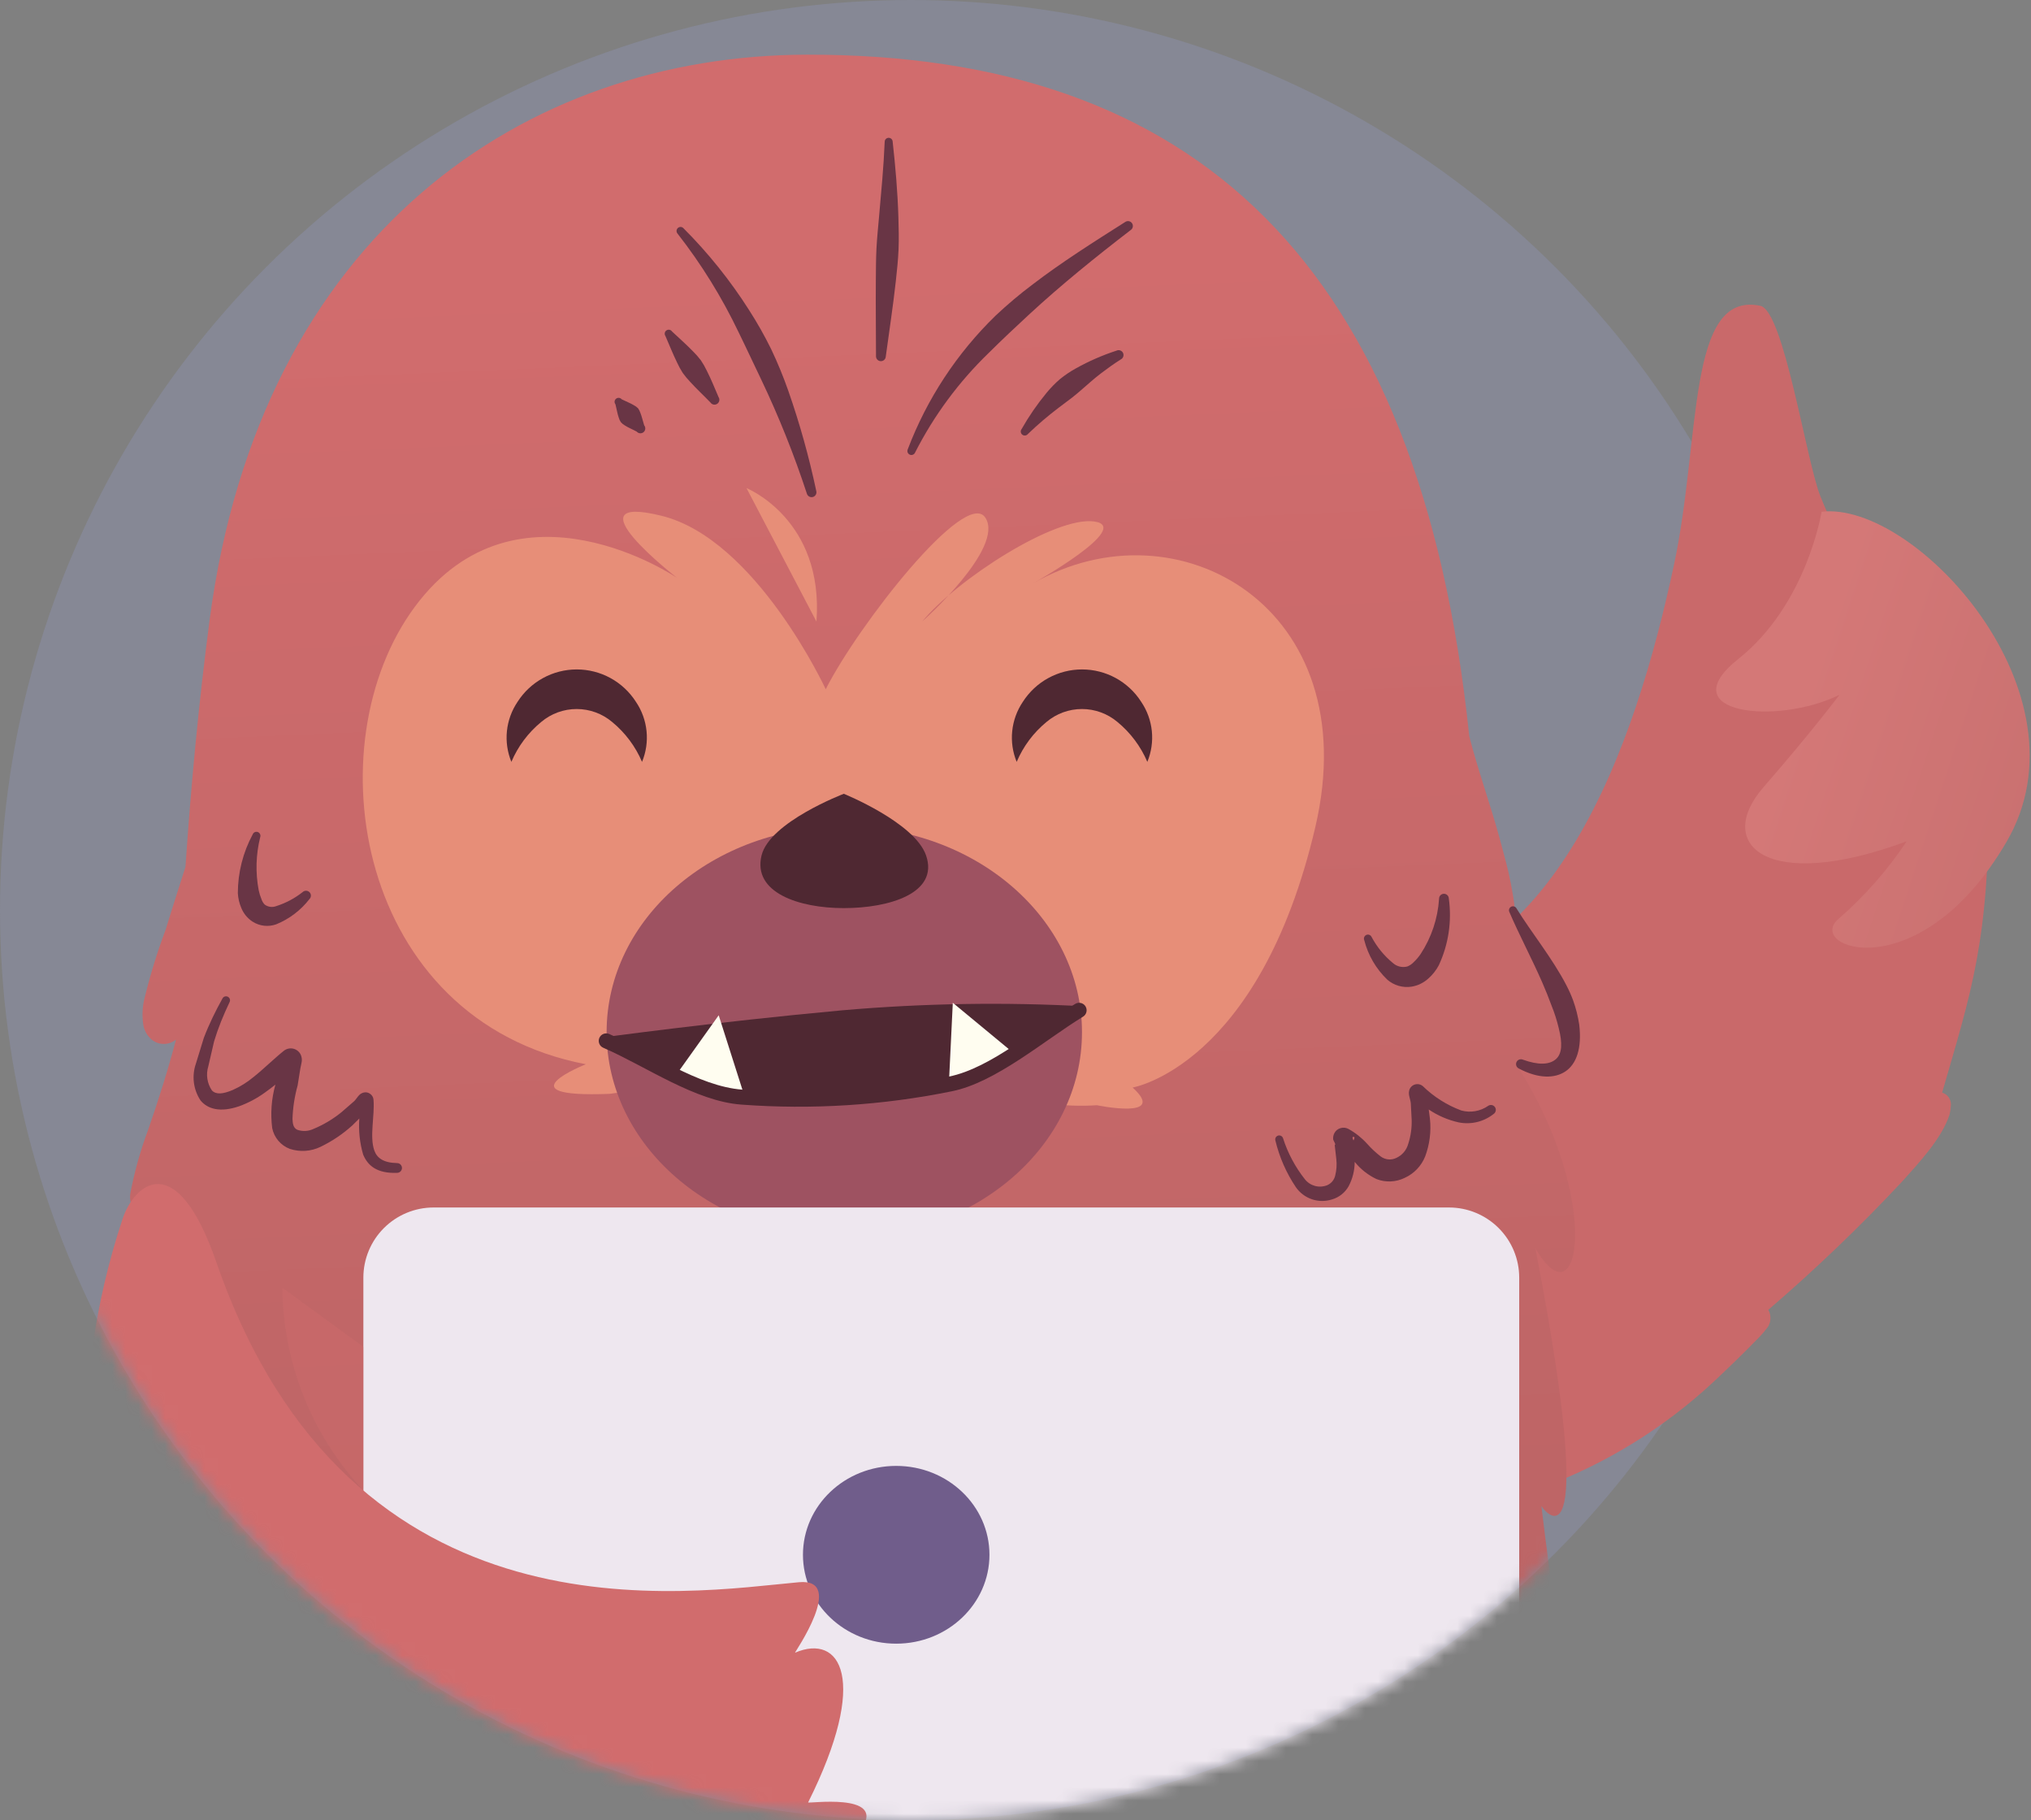 <svg width="154" height="138" viewBox="0 0 154 138" fill="none" xmlns="http://www.w3.org/2000/svg">
<rect x="0" y="0" width="154" height="138" fill="#808080" stroke="none"/>
<ellipse opacity="0.3" cx="69.056" cy="69" rx="69.056" ry="69" fill="#959AC5"/>
<path fill-rule="evenodd" clip-rule="evenodd" d="M150.816 60.194C150.816 57.13 141.151 45.526 138.029 37.623C136.937 34.858 135.257 23.552 133.473 23.183C127.894 22.026 128.99 33.168 126.93 42.815C123.979 56.63 117.906 74.275 103.149 74.805C95.594 75.076 92.64 85.122 91.925 87.898C88.468 101.335 88.544 113.211 95.504 115.585C95.624 115.626 95.745 115.659 95.864 115.697C95.712 115.913 95.623 116.168 95.609 116.432C95.589 116.572 95.6 116.715 95.64 116.852C95.681 116.988 95.75 117.113 95.843 117.22C95.937 117.327 96.052 117.413 96.182 117.471C96.311 117.529 96.452 117.559 96.594 117.558C101.05 117.295 105.482 117.754 109.972 116.859C110.61 116.733 115.45 115.216 116.468 114.534C116.703 114.39 116.897 114.188 117.03 113.947C117.164 113.706 117.234 113.435 117.232 113.16C117.228 113.002 117.195 112.847 117.136 112.701C121.853 110.922 126.179 108.244 129.874 104.816C131.077 103.69 132.277 102.532 133.431 101.339C133.656 101.102 133.866 100.851 134.06 100.587C134.169 100.408 134.231 100.204 134.242 99.995C134.253 99.786 134.213 99.577 134.124 99.387C134.113 99.361 134.098 99.334 134.082 99.305C137.644 96.245 141.036 92.993 144.243 89.564C145.448 88.21 147.244 86.328 147.835 84.469C147.888 84.224 147.92 83.976 147.93 83.726C147.928 83.526 147.862 83.332 147.742 83.172C147.622 83.012 147.454 82.895 147.262 82.838C149.476 75.166 150.816 71.401 150.816 60.194Z" fill="#C9696A"/>
<path fill-rule="evenodd" clip-rule="evenodd" d="M138.121 38.799C138.121 38.799 137.014 45.816 131.81 49.958C126.606 54.099 134.725 55.027 139.48 52.676C139.48 52.676 137.447 55.395 133.709 59.691C129.971 63.988 133.901 67.74 144.576 63.783C143.123 65.967 141.384 67.945 139.405 69.667C136.814 71.867 145.554 75.102 152.14 63.834C158.726 52.565 145.195 37.955 138.121 38.799Z" fill="url(#paint0_linear_2_459)"/>
<mask id="mask0_2_459" style="mask-type:alpha" maskUnits="userSpaceOnUse" x="0" y="0" width="139" height="138">
<ellipse cx="69.056" cy="69" rx="69.056" ry="69" fill="#959AC5"/>
</mask>
<g mask="url(#mask0_2_459)">
<path d="M14.063 65.722C14.487 59.473 15.072 53.267 15.891 47.022C19.733 17.76 39.793 4.175 61.208 4.145C90.53 4.104 107.675 19.845 111.406 55.816C112.082 58.454 113.032 61.042 113.735 63.655C114.03 64.752 114.34 65.838 114.555 66.961C114.737 67.917 114.804 68.37 114.819 68.543C114.836 68.704 114.828 68.867 114.796 69.026C114.698 69.499 115.986 70.033 115.82 70.139C115.568 70.302 123.641 82.972 115.174 81.014C121.479 91.051 119.8 100.498 116.418 94.63C121.491 120.866 116.785 114.156 116.875 114.164C116.762 113.135 118.879 131.809 120.682 136.09C120.801 136.962 120.873 137.841 120.952 138.719C120.949 138.695 120.939 138.622 120.939 138.622C120.939 138.622 120.933 139.32 120.907 139.397C120.833 139.65 120.674 139.87 120.456 140.018C120.337 140.105 120.197 140.159 120.051 140.175C119.905 140.191 119.757 140.169 119.622 140.111C119.429 140.036 119.264 139.901 119.153 139.725L119.092 139.635C119.61 141.992 120.185 144.335 120.74 146.694C121.145 148.411 121.517 150.14 121.895 151.865L122.233 153.411C122.255 153.467 122.444 153.959 122.491 154.145C122.555 154.389 122.565 154.644 122.519 154.892C122.493 155.055 122.434 155.211 122.344 155.35C122.255 155.49 122.137 155.609 121.999 155.7C121.869 155.792 121.716 155.848 121.557 155.86C121.398 155.873 121.238 155.843 121.095 155.772C120.713 155.604 120.36 155.375 120.051 155.094C120.871 158.427 120.999 183.338 122.214 187.693C123.176 192.577 119.852 190.697 119.852 190.697L120.441 194.291L74.643 193.912L74.854 192.221C70.629 195.693 71.503 191.186 71.503 191.186L69.57 178.197L61.125 177.909L58.124 189.545C59.06 193.941 56.024 193.577 56.024 193.577H9.677L10.292 189.674C8.413 189.834 8.084 188.196 8.119 186.91C8.157 186.061 8.346 185.227 8.676 184.444C9.808 181.451 10.621 178.347 11.099 175.183C7.571 177.05 8.539 172.258 8.549 172.199C8.906 170.063 9.481 167.981 9.866 165.852C10.458 162.568 11.025 159.27 11.625 155.984C12.841 131.391 12.674 110.582 13.049 91.235C12.852 91.492 12.624 91.724 12.371 91.927C12.141 92.131 11.856 92.265 11.552 92.312C11.247 92.36 10.935 92.32 10.653 92.196C10.356 92.006 10.125 91.73 9.991 91.404C9.857 91.079 9.826 90.72 9.903 90.376C10.213 88.773 10.657 87.198 11.229 85.669C12.022 83.39 12.737 81.119 13.347 78.812C13.067 79.046 12.708 79.165 12.344 79.145C11.979 79.126 11.635 78.969 11.382 78.706C11.128 78.451 10.953 78.127 10.88 77.774C10.769 77.131 10.784 76.472 10.923 75.834C11.356 74.018 11.903 72.231 12.561 70.483C13.044 68.892 13.563 67.31 14.063 65.722ZM118.417 145.853C118.589 146.7 118.779 147.532 118.992 148.327L119.03 148.47C118.945 148.094 118.858 147.718 118.77 147.342C118.653 146.845 118.536 146.349 118.417 145.853Z" fill="url(#paint1_linear_2_459)"/>
<path fill-rule="evenodd" clip-rule="evenodd" d="M11.984 136.536C11.984 136.536 8.859 157.275 16.13 153.191C23.4 149.104 26.112 145.475 26.112 145.475C26.112 145.475 25.144 158.494 33.652 157.246C42.162 155.996 43.68 149.443 43.68 149.443C43.68 149.443 43.886 162.233 53.161 159.999C62.436 157.764 65.376 148.135 65.376 148.135C65.376 148.135 66.802 158.922 74.527 155.035C82.25 151.151 81.114 146.827 81.114 146.827C81.114 146.827 84.257 159.851 94.112 156.74C101.889 154.285 101.522 147.782 101.522 147.782C101.522 147.782 106.67 169.777 117.109 150.091C118.723 152.594 120.05 155.094 120.05 155.094C122.963 161.279 136.058 197.225 135.741 198.239C136.367 196.254 5.82 203.492 1.034 203.634C1.034 203.634 0.629 146.877 11.984 136.536Z" fill="#723A48"/>
<path fill-rule="evenodd" clip-rule="evenodd" d="M62.61 52.254C62.61 52.254 57.34 40.876 50.163 39.105C42.986 37.335 51.342 43.815 51.342 43.815C51.342 43.815 39.227 35.541 31.468 45.986C23.709 56.431 26.999 77.339 44.422 80.687C44.422 80.687 37.932 83.257 46.227 82.93L52.383 82.098L65.022 76.826C65.022 76.826 73.499 84.444 83.172 83.793C83.172 83.793 88.589 84.919 85.881 82.452C85.881 82.452 95.496 80.826 99.733 62.708C103.636 46.019 89.243 37.951 78.353 44.219C78.353 44.219 85.948 39.958 82.977 39.537C80.004 39.115 72.554 43.933 69.936 47.111C69.936 47.111 76.202 41.544 74.716 39.249C73.23 36.955 65.074 47.388 62.61 52.254Z" fill="#E78E78"/>
<path d="M64.019 93.846C73.972 93.846 82.041 86.865 82.041 78.254C82.041 69.644 73.972 62.663 64.019 62.663C54.066 62.663 45.997 69.644 45.997 78.254C45.997 86.865 54.066 93.846 64.019 93.846Z" fill="#9E5261"/>
<path d="M38.775 57.762C38.472 57.024 38.356 56.222 38.437 55.429C38.519 54.635 38.795 53.874 39.242 53.212C39.723 52.459 40.386 51.838 41.171 51.409C41.955 50.979 42.835 50.753 43.73 50.753C44.624 50.753 45.505 50.978 46.289 51.407C47.074 51.837 47.737 52.456 48.219 53.21C48.667 53.871 48.943 54.633 49.024 55.428C49.105 56.222 48.988 57.024 48.682 57.762C48.182 56.589 47.406 55.553 46.421 54.741C45.668 54.105 44.714 53.755 43.728 53.755C42.742 53.754 41.787 54.103 41.034 54.739C40.048 55.55 39.273 56.587 38.775 57.762V57.762Z" fill="#4F2832"/>
<path fill-rule="evenodd" clip-rule="evenodd" d="M115.194 96.864C115.193 95.454 114.632 94.102 113.634 93.105C112.636 92.108 111.283 91.547 109.872 91.546H32.874C31.463 91.547 30.11 92.108 29.111 93.105C28.113 94.102 27.552 95.454 27.552 96.864V140.265C27.552 141.676 28.113 143.028 29.111 144.025C30.11 145.022 31.463 145.583 32.874 145.583H109.872C111.283 145.583 112.636 145.022 113.634 144.025C114.632 143.028 115.193 141.676 115.194 140.265V96.864Z" fill="#EEE7EF"/>
<path d="M67.954 124.615C71.859 124.615 75.025 121.598 75.025 117.876C75.025 114.155 71.859 111.138 67.954 111.138C64.049 111.138 60.884 114.155 60.884 117.876C60.884 121.598 64.049 124.615 67.954 124.615Z" fill="#705D8B"/>
<path fill-rule="evenodd" clip-rule="evenodd" d="M63.982 60.182C63.982 60.182 69.36 62.359 70.22 64.857C71.206 67.719 67.424 68.849 63.982 68.849C60.539 68.849 57.059 67.655 57.744 64.857C58.364 62.319 63.982 60.182 63.982 60.182Z" fill="#4F2832"/>
<path d="M77.089 57.762C76.786 57.024 76.669 56.222 76.751 55.429C76.832 54.635 77.109 53.874 77.555 53.212C78.037 52.459 78.7 51.838 79.484 51.409C80.269 50.979 81.149 50.753 82.043 50.753C82.938 50.753 83.818 50.978 84.603 51.407C85.387 51.837 86.051 52.456 86.532 53.21C86.98 53.871 87.257 54.633 87.338 55.428C87.418 56.222 87.301 57.024 86.996 57.762C86.495 56.589 85.72 55.553 84.735 54.741C83.982 54.105 83.028 53.755 82.041 53.755C81.055 53.754 80.1 54.103 79.347 54.739C78.361 55.55 77.587 56.587 77.089 57.762V57.762Z" fill="#4F2832"/>
<path fill-rule="evenodd" clip-rule="evenodd" d="M103.444 71.282C103.737 72.424 104.344 73.462 105.197 74.278C105.445 74.492 105.737 74.651 106.053 74.742C106.369 74.833 106.7 74.855 107.025 74.805C107.509 74.727 107.959 74.507 108.319 74.174C108.635 73.892 108.899 73.556 109.097 73.182C109.832 71.605 110.095 69.85 109.857 68.127C109.856 68.078 109.846 68.03 109.827 67.986C109.807 67.941 109.78 67.9 109.745 67.867C109.71 67.833 109.669 67.806 109.623 67.788C109.578 67.77 109.53 67.761 109.481 67.762C109.432 67.763 109.384 67.773 109.34 67.792C109.295 67.812 109.255 67.84 109.221 67.874C109.187 67.909 109.16 67.951 109.143 67.996C109.125 68.041 109.116 68.09 109.117 68.138C109.022 69.634 108.539 71.08 107.716 72.333C107.567 72.552 107.394 72.755 107.201 72.938C107.064 73.087 106.893 73.203 106.704 73.277C106.515 73.325 106.317 73.326 106.127 73.28C105.938 73.234 105.762 73.142 105.617 73.012C104.953 72.466 104.404 71.794 104 71.035C103.967 70.962 103.906 70.905 103.831 70.877C103.756 70.848 103.673 70.851 103.599 70.883C103.526 70.916 103.469 70.976 103.44 71.051C103.411 71.125 103.412 71.209 103.444 71.282L103.444 71.282Z" fill="#693545"/>
<path fill-rule="evenodd" clip-rule="evenodd" d="M19.158 63.264C18.423 64.631 18.037 66.159 18.034 67.71C18.054 68.094 18.141 68.471 18.291 68.824C18.461 69.253 18.76 69.619 19.147 69.872C19.41 70.041 19.709 70.148 20.02 70.184C20.331 70.219 20.647 70.183 20.942 70.078C21.935 69.674 22.803 69.016 23.46 68.169C23.53 68.102 23.571 68.01 23.574 67.912C23.577 67.815 23.542 67.721 23.475 67.65C23.409 67.578 23.317 67.536 23.22 67.532C23.123 67.527 23.028 67.561 22.956 67.627C22.359 68.101 21.68 68.463 20.953 68.695C20.808 68.752 20.651 68.772 20.497 68.752C20.343 68.732 20.196 68.673 20.071 68.581C19.958 68.464 19.874 68.323 19.825 68.169C19.735 67.952 19.664 67.726 19.616 67.496C19.363 66.161 19.402 64.787 19.73 63.469C19.744 63.432 19.75 63.392 19.748 63.352C19.746 63.312 19.736 63.273 19.719 63.237C19.702 63.201 19.678 63.169 19.648 63.142C19.619 63.115 19.584 63.094 19.547 63.081C19.509 63.068 19.47 63.062 19.43 63.064C19.39 63.066 19.351 63.075 19.315 63.092C19.279 63.109 19.246 63.133 19.219 63.163C19.193 63.192 19.172 63.227 19.158 63.264V63.264Z" fill="#693545"/>
<path fill-rule="evenodd" clip-rule="evenodd" d="M114.451 69.153C115.165 70.825 116.139 72.652 116.943 74.489C117.2 75.075 117.43 75.659 117.644 76.235C117.871 76.797 118.055 77.374 118.194 77.964C118.475 79.08 118.454 79.879 117.979 80.297C117.463 80.752 116.594 80.744 115.472 80.338C115.382 80.299 115.281 80.297 115.19 80.332C115.098 80.368 115.025 80.438 114.986 80.527C114.946 80.617 114.944 80.718 114.979 80.809C115.014 80.9 115.084 80.974 115.173 81.014C116.659 81.798 117.895 81.769 118.699 81.229C119.529 80.672 119.961 79.482 119.744 77.678C119.649 77.049 119.493 76.431 119.277 75.833C119.132 75.446 118.963 75.067 118.772 74.7C117.702 72.635 116.113 70.698 114.99 68.874C114.953 68.802 114.889 68.749 114.813 68.724C114.736 68.7 114.653 68.707 114.581 68.744C114.51 68.781 114.456 68.845 114.431 68.922C114.407 68.999 114.414 69.082 114.451 69.153L114.451 69.153Z" fill="#693545"/>
<path fill-rule="evenodd" clip-rule="evenodd" d="M101.205 86.814C101.33 86.784 101.104 86.492 101.089 86.391C101.069 86.226 101.1 86.059 101.178 85.912C101.225 85.818 101.292 85.736 101.373 85.669C101.455 85.603 101.55 85.555 101.651 85.528C101.751 85.498 101.856 85.489 101.96 85.5C102.064 85.512 102.164 85.544 102.255 85.596C102.788 85.893 103.267 86.276 103.675 86.729C103.984 87.076 104.324 87.394 104.693 87.678C104.861 87.803 105.06 87.88 105.269 87.9C105.478 87.919 105.688 87.88 105.876 87.788C106.096 87.687 106.29 87.54 106.446 87.356C106.602 87.172 106.715 86.957 106.778 86.724C106.97 86.134 107.059 85.516 107.039 84.895L106.973 83.635C106.962 83.477 106.854 83.151 106.836 82.993C106.819 82.88 106.826 82.766 106.855 82.657C106.885 82.554 106.939 82.461 107.014 82.385C107.089 82.308 107.182 82.252 107.284 82.221C107.386 82.19 107.494 82.185 107.599 82.206C107.703 82.228 107.801 82.275 107.883 82.344C108.717 83.157 109.712 83.787 110.805 84.193C111.148 84.287 111.508 84.304 111.859 84.243C112.209 84.183 112.543 84.046 112.835 83.843C112.915 83.786 113.014 83.763 113.111 83.78C113.208 83.796 113.295 83.85 113.352 83.93C113.409 84.01 113.432 84.11 113.415 84.207C113.399 84.303 113.345 84.39 113.265 84.447C112.896 84.742 112.468 84.953 112.01 85.065C111.551 85.177 111.074 85.187 110.611 85.096C109.796 84.916 109.023 84.584 108.333 84.116L108.424 84.821C108.527 85.788 108.404 86.765 108.063 87.676C107.776 88.394 107.224 88.974 106.521 89.296C106.188 89.461 105.824 89.554 105.453 89.57C105.081 89.586 104.711 89.524 104.365 89.389C103.726 89.084 103.164 88.639 102.72 88.088C102.718 88.73 102.561 89.362 102.262 89.931C101.987 90.421 101.53 90.784 100.989 90.938C100.494 91.095 99.961 91.089 99.469 90.921C98.978 90.753 98.553 90.432 98.257 90.005C97.537 88.933 97.013 87.741 96.71 86.485C96.697 86.447 96.692 86.408 96.694 86.368C96.696 86.328 96.707 86.289 96.724 86.253C96.741 86.217 96.766 86.185 96.796 86.159C96.826 86.133 96.86 86.112 96.898 86.099C96.936 86.086 96.976 86.081 97.016 86.084C97.055 86.086 97.094 86.096 97.13 86.114C97.166 86.131 97.198 86.156 97.224 86.186C97.251 86.216 97.271 86.251 97.284 86.288C97.644 87.418 98.206 88.474 98.942 89.405C99.136 89.652 99.405 89.829 99.708 89.912C100.011 89.994 100.333 89.976 100.625 89.861C100.777 89.797 100.912 89.698 101.019 89.572C101.125 89.446 101.201 89.297 101.239 89.137C101.344 88.725 101.373 88.298 101.325 87.876L101.205 86.814ZM101.205 86.814C101.192 86.818 101.202 86.788 101.201 86.779L101.205 86.814ZM102.628 86.467C102.712 86.312 102.754 86.164 102.596 86.196C102.51 86.212 102.573 86.346 102.628 86.467Z" fill="#693545"/>
<path fill-rule="evenodd" clip-rule="evenodd" d="M20.883 82.231C20.622 82.439 20.358 82.642 20.086 82.833C19.485 83.27 18.825 83.62 18.125 83.874C16.691 84.364 15.733 84.08 15.204 83.427C14.934 83.02 14.763 82.557 14.702 82.073C14.642 81.589 14.694 81.098 14.855 80.638L15.455 78.687C15.654 78.164 15.874 77.659 16.111 77.163C16.347 76.669 16.599 76.185 16.869 75.699C16.906 75.628 16.969 75.574 17.046 75.549C17.123 75.525 17.206 75.532 17.277 75.569C17.349 75.605 17.403 75.669 17.427 75.746C17.452 75.822 17.445 75.905 17.408 75.977C17.176 76.466 16.958 76.952 16.761 77.447C16.564 77.938 16.389 78.436 16.234 78.951L15.795 80.843C15.7 81.149 15.676 81.472 15.723 81.788C15.77 82.105 15.888 82.406 16.068 82.671C16.376 82.999 16.904 82.955 17.651 82.636C18.213 82.385 18.739 82.058 19.212 81.664C20.006 81.035 20.726 80.305 21.519 79.669C21.618 79.59 21.734 79.533 21.859 79.505C21.983 79.476 22.112 79.477 22.236 79.505C22.36 79.534 22.476 79.591 22.575 79.672C22.674 79.752 22.753 79.854 22.806 79.97C22.87 80.114 22.897 80.271 22.886 80.428C22.877 80.576 22.787 80.886 22.769 81.035L22.569 82.29C22.338 83.119 22.206 83.972 22.178 84.831C22.194 85.179 22.231 85.522 22.556 85.66C22.95 85.793 23.379 85.77 23.756 85.596C24.526 85.277 25.246 84.848 25.893 84.322L26.865 83.477C26.97 83.377 27.138 83.115 27.242 83.018C27.333 82.929 27.446 82.865 27.57 82.833C27.656 82.81 27.746 82.808 27.833 82.825C27.92 82.843 28.002 82.88 28.072 82.934C28.144 82.986 28.204 83.052 28.248 83.13C28.291 83.207 28.317 83.293 28.322 83.382C28.421 84.605 28.012 86.156 28.379 87.215C28.579 87.794 29.07 88.157 30.105 88.18C30.204 88.179 30.298 88.217 30.368 88.286C30.438 88.355 30.478 88.449 30.479 88.547C30.48 88.645 30.441 88.739 30.373 88.809C30.304 88.879 30.21 88.919 30.112 88.92C28.582 88.98 27.885 88.372 27.536 87.536C27.277 86.648 27.179 85.722 27.245 84.8L26.707 85.331C25.984 85.985 25.171 86.531 24.292 86.953C23.569 87.3 22.738 87.353 21.976 87.102C21.638 86.974 21.338 86.763 21.105 86.488C20.871 86.213 20.711 85.883 20.64 85.53C20.499 84.425 20.581 83.303 20.883 82.231V82.231Z" fill="#693545"/>
<path fill-rule="evenodd" clip-rule="evenodd" d="M67.081 10.761C67.003 12.656 66.821 14.531 66.654 16.427C66.583 17.234 66.499 18.04 66.457 18.848C66.417 19.66 66.417 20.47 66.41 21.282C66.394 23.191 66.422 25.086 66.423 26.989C66.417 27.087 66.45 27.183 66.515 27.257C66.58 27.331 66.671 27.375 66.769 27.382C66.867 27.388 66.963 27.356 67.037 27.291C67.111 27.227 67.156 27.135 67.163 27.037C67.417 25.149 67.709 23.272 67.919 21.371C68.008 20.558 68.097 19.744 68.132 18.927C68.166 18.108 68.145 17.288 68.121 16.47C68.063 14.546 67.898 12.646 67.686 10.74C67.685 10.7 67.676 10.661 67.659 10.625C67.643 10.589 67.619 10.556 67.59 10.529C67.561 10.502 67.527 10.481 67.49 10.467C67.452 10.453 67.413 10.447 67.373 10.448C67.333 10.449 67.294 10.459 67.258 10.475C67.222 10.492 67.189 10.515 67.162 10.544C67.135 10.573 67.114 10.607 67.1 10.644C67.086 10.682 67.079 10.721 67.081 10.761V10.761Z" fill="#693545"/>
<path fill-rule="evenodd" clip-rule="evenodd" d="M77.941 32.904C78.678 32.195 79.457 31.53 80.273 30.912C80.615 30.646 80.963 30.402 81.299 30.138C81.522 29.963 81.738 29.781 81.953 29.595C82.459 29.161 82.942 28.714 83.487 28.301C83.964 27.939 84.448 27.589 84.98 27.252C85.069 27.21 85.137 27.134 85.169 27.041C85.202 26.948 85.197 26.847 85.154 26.758C85.112 26.67 85.036 26.601 84.943 26.569C84.85 26.536 84.749 26.541 84.66 26.584C83.593 26.931 82.563 27.38 81.583 27.927C81.158 28.161 80.754 28.433 80.376 28.738C80.009 29.055 79.67 29.402 79.361 29.776C78.649 30.637 78.014 31.559 77.463 32.531C77.438 32.562 77.42 32.598 77.409 32.637C77.399 32.675 77.396 32.715 77.401 32.755C77.406 32.794 77.418 32.832 77.438 32.867C77.457 32.901 77.484 32.932 77.515 32.956C77.546 32.981 77.582 32.999 77.621 33.01C77.659 33.02 77.699 33.023 77.739 33.018C77.778 33.013 77.817 33.001 77.851 32.981C77.886 32.962 77.916 32.935 77.941 32.904V32.904Z" fill="#693545"/>
<path fill-rule="evenodd" clip-rule="evenodd" d="M69.385 34.313C70.813 31.504 72.699 28.952 74.966 26.761C75.463 26.263 75.973 25.777 76.485 25.289C76.997 24.804 77.514 24.32 78.034 23.84C80.464 21.597 83.066 19.492 85.742 17.436C85.782 17.408 85.816 17.373 85.842 17.332C85.868 17.291 85.886 17.245 85.894 17.197C85.903 17.149 85.902 17.1 85.891 17.053C85.881 17.006 85.861 16.961 85.833 16.921C85.805 16.881 85.77 16.847 85.729 16.821C85.688 16.795 85.642 16.777 85.594 16.769C85.546 16.761 85.497 16.762 85.45 16.772C85.402 16.783 85.357 16.803 85.317 16.831C82.917 18.354 80.525 19.862 78.304 21.561C77.328 22.294 76.393 23.081 75.503 23.918C72.561 26.773 70.282 30.24 68.828 34.072C68.812 34.109 68.803 34.148 68.803 34.188C68.802 34.228 68.809 34.267 68.824 34.304C68.839 34.341 68.861 34.375 68.888 34.404C68.916 34.432 68.949 34.455 68.986 34.471C69.022 34.487 69.062 34.495 69.102 34.496C69.141 34.496 69.181 34.489 69.218 34.474C69.255 34.46 69.289 34.438 69.318 34.41C69.346 34.382 69.369 34.349 69.385 34.313L69.385 34.313Z" fill="#693545"/>
<path fill-rule="evenodd" clip-rule="evenodd" d="M46.667 30.654C46.785 31.138 46.818 31.375 46.908 31.637C46.943 31.769 47 31.895 47.076 32.008C47.166 32.111 47.273 32.197 47.393 32.263C47.616 32.407 47.842 32.495 48.276 32.72C48.339 32.794 48.429 32.841 48.526 32.85C48.624 32.858 48.721 32.828 48.796 32.766C48.871 32.703 48.918 32.614 48.927 32.517C48.936 32.419 48.907 32.322 48.845 32.247C48.701 31.781 48.657 31.545 48.556 31.3C48.515 31.174 48.454 31.055 48.375 30.949C48.279 30.854 48.169 30.774 48.048 30.714C47.813 30.572 47.587 30.491 47.139 30.273C47.088 30.211 47.015 30.171 46.935 30.163C46.855 30.155 46.776 30.178 46.713 30.229C46.651 30.279 46.611 30.352 46.602 30.432C46.594 30.512 46.617 30.592 46.667 30.654V30.654Z" fill="#693545"/>
<path fill-rule="evenodd" clip-rule="evenodd" d="M50.456 25.475C50.754 26.153 51.005 26.803 51.33 27.467C51.457 27.745 51.603 28.015 51.768 28.274C51.947 28.52 52.143 28.755 52.354 28.974C52.847 29.515 53.361 29.988 53.868 30.514C53.895 30.554 53.929 30.589 53.97 30.616C54.01 30.643 54.055 30.662 54.103 30.672C54.151 30.681 54.2 30.682 54.248 30.672C54.295 30.663 54.341 30.644 54.381 30.617C54.422 30.59 54.456 30.555 54.483 30.515C54.511 30.475 54.529 30.429 54.539 30.382C54.548 30.334 54.548 30.285 54.539 30.237C54.529 30.189 54.51 30.144 54.483 30.104C54.191 29.427 53.932 28.774 53.598 28.115C53.467 27.837 53.314 27.57 53.142 27.315C52.956 27.07 52.752 26.839 52.532 26.624C52.018 26.093 51.49 25.636 50.952 25.127C50.929 25.094 50.9 25.066 50.867 25.044C50.833 25.023 50.795 25.008 50.756 25.001C50.717 24.994 50.677 24.995 50.638 25.004C50.599 25.013 50.562 25.029 50.529 25.052C50.496 25.075 50.469 25.104 50.447 25.138C50.426 25.171 50.411 25.209 50.405 25.248C50.398 25.288 50.399 25.328 50.408 25.367C50.417 25.406 50.433 25.442 50.456 25.475V25.475Z" fill="#693545"/>
<path fill-rule="evenodd" clip-rule="evenodd" d="M51.375 17.712C53.19 20.035 54.745 22.549 56.014 25.209C56.305 25.801 56.586 26.396 56.87 26.992C57.154 27.588 57.438 28.183 57.721 28.78C59.056 31.584 60.211 34.469 61.179 37.42C61.192 37.467 61.214 37.511 61.244 37.549C61.273 37.587 61.31 37.62 61.353 37.644C61.395 37.668 61.442 37.684 61.49 37.69C61.538 37.696 61.587 37.693 61.634 37.68C61.681 37.667 61.725 37.645 61.764 37.615C61.802 37.585 61.834 37.548 61.858 37.506C61.882 37.463 61.898 37.417 61.904 37.368C61.91 37.32 61.906 37.271 61.893 37.224C61.348 34.646 60.639 32.105 59.769 29.618C59.393 28.546 58.96 27.494 58.472 26.468C57.969 25.446 57.408 24.454 56.791 23.496C55.367 21.26 53.703 19.185 51.829 17.309C51.803 17.279 51.77 17.254 51.735 17.237C51.699 17.219 51.66 17.209 51.62 17.207C51.58 17.204 51.541 17.21 51.503 17.223C51.465 17.236 51.431 17.256 51.401 17.283C51.341 17.337 51.304 17.412 51.299 17.492C51.294 17.573 51.322 17.652 51.375 17.712Z" fill="#693545"/>
<path fill-rule="evenodd" clip-rule="evenodd" d="M61.276 136.651C65.951 127.285 63.718 123.827 60.282 125.3C60.212 125.328 64.194 119.633 60.587 119.956C52.238 120.704 26.596 125.126 16.408 95.702C13.337 86.832 10.135 89.846 9.295 92.411C8.214 95.663 7.438 99.008 6.977 102.403C6.723 103.676 6.499 104.965 6.303 106.269C6.064 107.889 5.922 109.522 5.876 111.158C5.854 111.96 5.889 112.759 5.926 113.564C5.933 113.699 5.928 114.015 5.945 114.121C5.966 114.26 6.007 114.396 6.068 114.523C6.132 114.704 6.246 114.864 6.397 114.983C6.548 115.103 6.73 115.177 6.921 115.197C7.02 116.039 7.136 116.884 7.27 117.734C7.262 120.413 7.5 123.088 7.981 125.724C8.219 127.12 8.491 128.536 8.828 129.91C8.956 130.435 9.108 130.95 9.243 131.472C9.287 131.642 9.347 132.051 9.393 132.182C9.438 132.313 9.501 132.438 9.58 132.551C9.689 132.761 9.876 132.921 10.1 132.996C10.325 133.071 10.57 133.056 10.783 132.954C10.808 132.943 10.838 132.928 10.87 132.911C11.754 136.396 13.171 139.724 15.071 142.777C15.786 143.97 16.615 145.091 17.545 146.124C17.99 146.677 18.494 147.179 19.048 147.622C19.199 147.731 19.381 147.789 19.568 147.788C19.754 147.786 19.935 147.725 20.085 147.614C20.211 147.525 20.315 147.409 20.391 147.275C20.466 147.141 20.511 146.991 20.521 146.838C20.576 146.076 20.442 145.312 20.132 144.614C23.444 147.108 27.127 149.068 31.046 150.423C36.133 152.294 45.728 152.159 48.681 151.549C52.159 150.828 58.389 149.964 65.423 138.503C67.023 135.897 61.22 136.766 61.276 136.651Z" fill="url(#paint2_linear_2_459)"/>
<path fill-rule="evenodd" clip-rule="evenodd" d="M61.907 47.124L56.603 37.006C56.603 37.006 62.488 39.371 61.907 47.124Z" fill="#E78E78"/>
<path style="mix-blend-mode:multiply" opacity="0.37" d="M27.552 113.003C23.652 108.829 21.461 103.345 21.411 97.635L27.552 102.112V113.003Z" fill="url(#paint3_linear_2_459)"/>
<path fill-rule="evenodd" clip-rule="evenodd" d="M45.444 78.687C45.444 78.687 54.201 77.483 63.895 76.594C70.018 76.062 76.171 75.963 82.309 76.298C82.309 76.298 75.846 83.377 64.019 83.539C51.594 83.708 45.444 78.687 45.444 78.687Z" fill="#4F2832"/>
<path fill-rule="evenodd" clip-rule="evenodd" d="M54.495 76.974L51.023 81.84L56.403 82.959L54.495 76.974Z" fill="#FFFDF0"/>
<path fill-rule="evenodd" clip-rule="evenodd" d="M72.246 76.027L71.957 81.996L77.088 80.031L72.246 76.027Z" fill="#FFFDF0"/>
<path fill-rule="evenodd" clip-rule="evenodd" d="M45.738 79.434C49.002 80.856 52.7 83.488 56.216 83.746C61.559 84.144 66.931 83.803 72.181 82.734C75.511 82.064 79.181 78.88 82.121 77.079C82.185 77.04 82.24 76.989 82.284 76.929C82.328 76.868 82.36 76.8 82.377 76.727C82.395 76.655 82.398 76.579 82.386 76.506C82.374 76.432 82.348 76.361 82.309 76.298C82.27 76.234 82.219 76.179 82.158 76.135C82.098 76.091 82.029 76.059 81.957 76.042C81.884 76.025 81.808 76.022 81.735 76.034C81.661 76.046 81.59 76.072 81.527 76.111C78.698 77.843 75.161 80.977 71.956 81.621C66.808 82.668 61.54 83.002 56.3 82.613C52.908 82.365 49.34 79.763 46.192 78.393C46.054 78.334 45.898 78.331 45.758 78.386C45.618 78.441 45.506 78.55 45.446 78.688C45.386 78.825 45.383 78.981 45.438 79.121C45.492 79.261 45.6 79.374 45.738 79.434H45.738Z" fill="#4F2832"/>
</g>
<defs>
<linearGradient id="paint0_linear_2_459" x1="136.104" y1="53.939" x2="196.06" y2="73.683" gradientUnits="userSpaceOnUse">
<stop stop-color="#D47877"/>
<stop offset="1" stop-color="#B36162"/>
</linearGradient>
<linearGradient id="paint1_linear_2_459" x1="58.918" y1="20.404" x2="65.227" y2="168.66" gradientUnits="userSpaceOnUse">
<stop stop-color="#D16C6D"/>
<stop offset="1" stop-color="#B36162"/>
</linearGradient>
<linearGradient id="paint2_linear_2_459" x1="3093.43" y1="1841.57" x2="3636.91" y2="14119.3" gradientUnits="userSpaceOnUse">
<stop stop-color="#D16C6D"/>
<stop offset="1" stop-color="#B36162"/>
</linearGradient>
<linearGradient id="paint3_linear_2_459" x1="280.251" y1="2038.73" x2="324.091" y2="2450.05" gradientUnits="userSpaceOnUse">
<stop stop-color="#D16C6D"/>
<stop offset="1" stop-color="#B36162"/>
</linearGradient>
</defs>
</svg>
